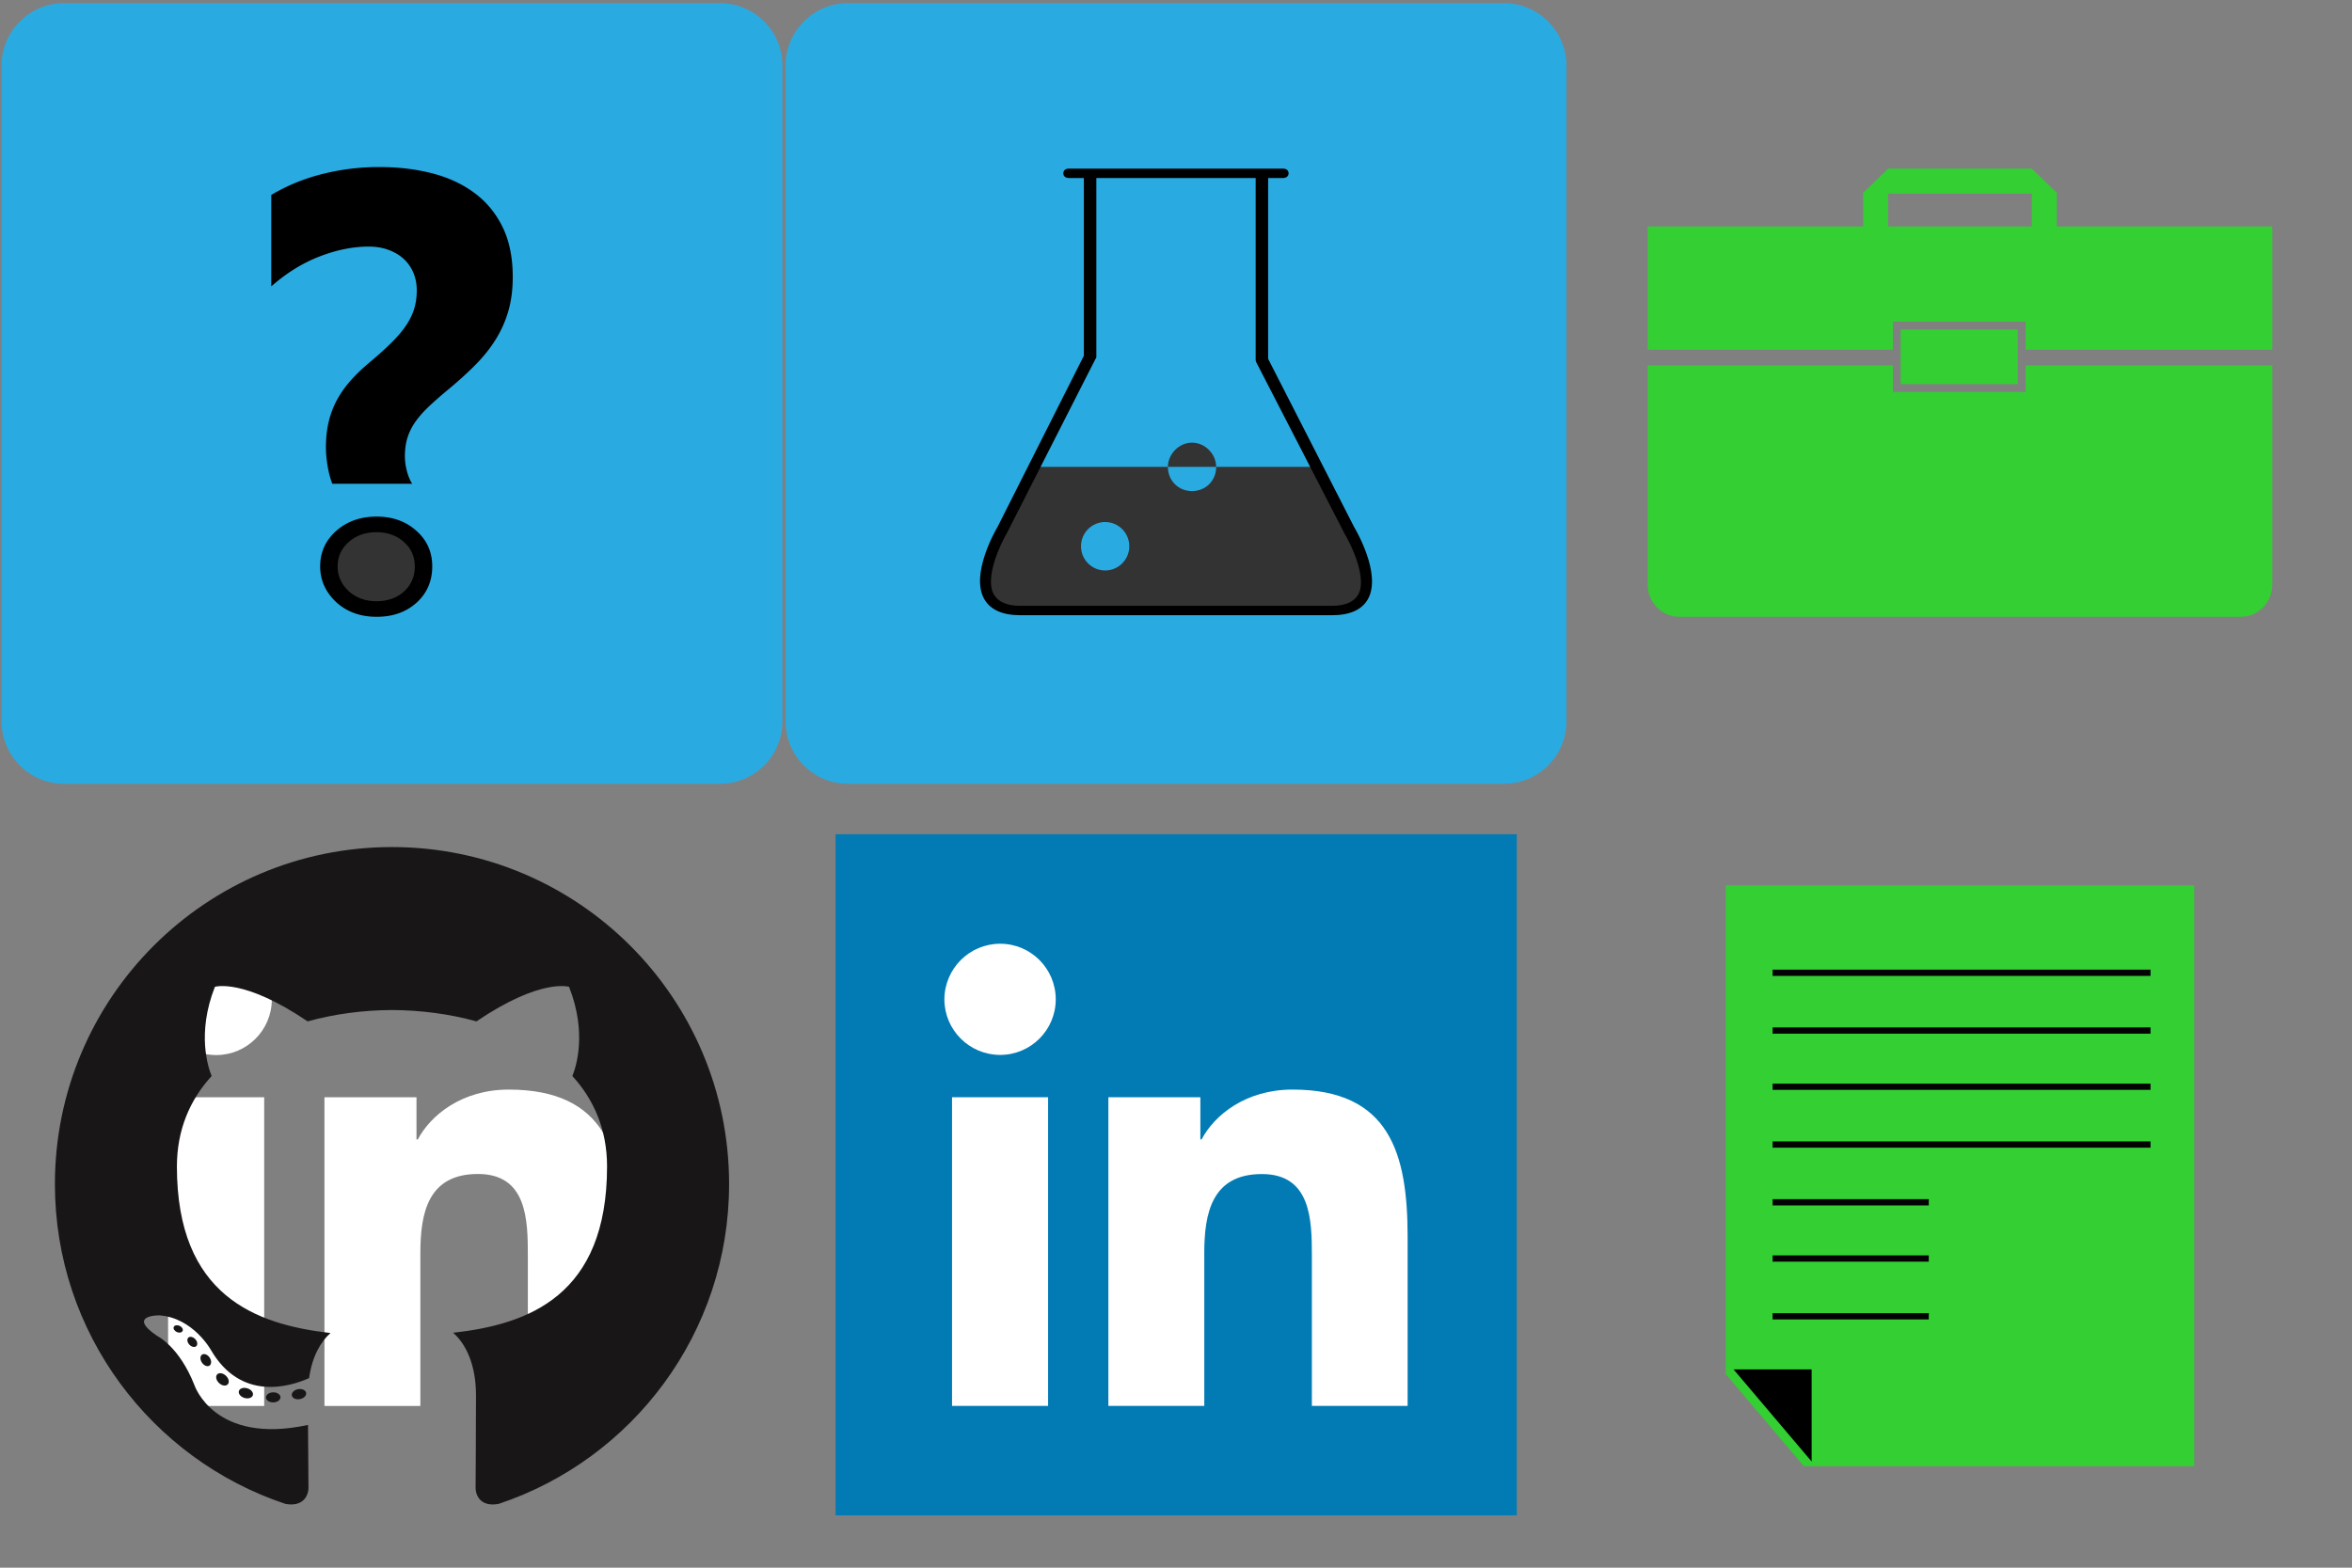 <?xml version="1.0" encoding="utf-8"?><!DOCTYPE svg PUBLIC "-//W3C//DTD SVG 1.1//EN" "http://www.w3.org/Graphics/SVG/1.1/DTD/svg11.dtd"><svg width="1506" height="1004" viewBox="0 0 1506 1004" xmlns="http://www.w3.org/2000/svg" xmlns:xlink="http://www.w3.org/1999/xlink"><rect x="0" y="0" width="1506" height="1004" fill="#808080" stroke="none"/><svg width="502" height="502" viewBox="-1 -1 502 502" id="about" xmlns="http://www.w3.org/2000/svg"><style>svg{cursor:pointer}</style><path fill="#29ABE2" d="M500 461c0 22-18 40-40 40H40c-22 0-40-18-40-40V41C0 19 18 1 40 1h420c22 0 40 18 40 40v420z" id="abg"/><g id="aLayer_1"><path d="M211.781 308.835c-1.296-3.371-2.308-7.164-3.015-11.378-.713-4.214-1.069-8.201-1.069-11.962 0-5.964.583-11.41 1.75-16.337 1.167-4.928 2.918-9.563 5.252-13.907s5.251-8.493 8.752-12.447c3.501-3.955 7.586-7.877 12.253-11.768 4.928-4.149 9.239-8.006 12.935-11.572 3.695-3.565 6.84-7.131 9.433-10.697 2.594-3.565 4.538-7.261 5.835-11.086 1.297-3.825 1.945-8.072 1.945-12.74 0-4.02-.713-7.748-2.14-11.184-1.426-3.436-3.475-6.386-6.127-8.85-2.657-2.463-5.906-4.409-9.725-5.835-3.825-1.426-8.071-2.139-12.739-2.139-10.114 0-20.616 2.107-31.509 6.321-10.892 4.214-21.2 10.6-30.925 19.157v-58.543c9.984-5.965 20.876-10.438 32.676-13.42 11.799-2.982 23.987-4.473 36.565-4.473 12.059 0 23.274 1.329 33.647 3.987 10.373 2.658 19.417 6.839 27.133 12.545 7.708 5.705 13.737 12.999 18.088 21.881 4.344 8.882 6.516 19.547 6.516 31.994 0 7.91-.908 15.074-2.723 21.492a72.17 72.17 0 0 1-7.975 18.186c-3.501 5.705-7.845 11.184-13.031 16.435-5.187 5.251-11.151 10.665-17.894 16.24-4.539 3.761-8.532 7.262-11.962 10.503-3.437 3.242-6.295 6.451-8.558 9.628-2.27 3.177-3.987 6.548-5.154 10.113-1.167 3.566-1.751 7.618-1.751 12.156 0 3.112.415 6.289 1.265 9.53.843 3.242 1.978 5.965 3.403 8.169h-51.151zM240.178 394.024c-10.373 0-18.995-3.112-25.868-9.336-6.872-6.483-10.308-14.134-10.308-22.95 0-9.077 3.436-16.662 10.308-22.756 6.873-6.095 15.495-9.142 25.868-9.142 10.244 0 18.736 3.047 25.479 9.142 6.742 5.964 10.113 13.549 10.113 22.756 0 9.336-3.307 17.051-9.919 23.145-6.742 6.095-15.3 9.141-25.673 9.141z"/><path fill="#333" d="M240.087 384.042c-7.146 0-13.086-2.145-17.821-6.432-4.735-4.467-7.102-9.737-7.102-15.812 0-6.254 2.367-11.479 7.102-15.678 4.735-4.199 10.675-6.298 17.821-6.298 7.058 0 12.908 2.099 17.554 6.298 4.646 4.109 6.968 9.335 6.968 15.678 0 6.432-2.278 11.747-6.834 15.945-4.645 4.2-10.542 6.299-17.688 6.299z"/></g></svg><svg width="502" height="502" viewBox="-1 -1 502 502" id="experiment" x="502" xmlns="http://www.w3.org/2000/svg"><path fill="#29ABE2" d="M500 461c0 22-18 40-40 40H40c-22 0-40-18-40-40V41C0 19 18 1 40 1h420c22 0 40 18 40 40v420z"/><g fill="#333"><path d="M360.619 338.549L339.807 298h-64.082c0 9-6.918 15.51-15.455 15.51-8.535 0-15.456-6.51-15.456-15.51h-85.525l-20.429 40.549S108.225 390 150.127 390h199.929c41.901 0 10.563-51.451 10.563-51.451zm-155.99 25.795c-8.537 0-15.456-6.943-15.456-15.51 0-8.565 6.919-15.51 15.456-15.51 8.536 0 15.456 6.944 15.456 15.51 0 8.566-6.92 15.51-15.456 15.51zM260.27 282.489c-8.535 0-15.456 7.511-15.456 15.511h30.911c0-8-6.918-15.511-15.455-15.511z"/></g><path d="M364.055 336.524L309 228.822V113h9.658c1.897 0 3.435-1.096 3.435-3 0-1.902-1.537-3-3.435-3H181.274c-1.897 0-3.435 1.098-3.435 3 0 1.904 1.538 3 3.435 3H191v113.834L135.679 336.55c-1.346 2.281-17.416 30.233-8.475 46.072 3.879 6.869 11.688 10.378 22.924 10.378h199.928c11.206 0 19.039-3.49 22.852-10.325 8.83-15.827-7.461-43.847-8.853-46.151zm2.639 43.232c-2.509 4.495-8.105 7.244-16.639 7.244H150.128c-8.577 0-14.215-2.776-16.785-7.325-5.947-10.523 4.119-32.116 8.493-39.454.041-.068.109-.256.146-.329l56.253-110.614c.245-.483.766-1.076.766-1.618V113h102v116.661c0 .55.258 1.095.51 1.583l55.938 108.553c.038.075.141.383.184.453 4.492 7.355 14.93 28.984 9.061 39.506z"/></svg><svg width="502" height="502" viewBox="-1 -1 502 502" id="github" y="502" xmlns="http://www.w3.org/2000/svg"><path fill="#FFF" d="M106.632 199.721h61.539v197.696h-61.539V199.721zm30.789-98.28c19.674 0 35.627 15.975 35.627 35.619 0 19.663-15.953 35.636-35.627 35.636-19.745 0-35.667-15.973-35.667-35.636 0-19.643 15.922-35.619 35.667-35.619M206.749 199.721h58.933v27.02h.837c8.195-15.554 28.266-31.934 58.176-31.934 62.206 0 73.716 40.926 73.716 94.171v108.439h-61.426v-96.118c0-22.947-.452-52.442-31.956-52.442-31.999 0-36.874 24.973-36.874 50.747v97.813h-61.406V199.721z"/><g fill="#181616"><path fill-rule="evenodd" clip-rule="evenodd" d="M250.003 39.487c-119.191 0-215.843 96.631-215.843 215.839 0 95.368 61.844 176.27 147.605 204.815 10.786 1.997 14.747-4.684 14.747-10.388 0-5.145-.198-22.149-.293-40.183-60.045 13.055-72.717-25.465-72.717-25.465-9.819-24.951-23.966-31.583-23.966-31.583-19.585-13.397 1.477-13.125 1.477-13.125 21.672 1.522 33.086 22.248 33.086 22.248 19.251 32.993 50.494 23.457 62.811 17.942 1.938-13.949 7.53-23.478 13.705-28.867-47.943-5.452-98.342-23.965-98.342-106.667 0-23.564 8.433-42.819 22.241-57.935-2.24-5.439-9.63-27.391 2.091-57.123 0 0 18.126-5.797 59.371 22.128 17.218-4.783 35.681-7.181 54.027-7.265 18.338.083 36.816 2.481 54.066 7.265 41.2-27.925 59.297-22.128 59.297-22.128 11.749 29.732 4.362 51.684 2.121 57.123 13.836 15.115 22.214 34.371 22.214 57.935 0 82.904-50.493 101.151-98.558 106.5 7.742 6.695 14.639 19.834 14.639 39.967 0 28.88-.25 52.126-.25 59.232 0 5.746 3.888 12.476 14.827 10.36 85.713-28.573 147.48-109.456 147.48-204.788.001-119.206-96.637-215.837-215.836-215.837z"/><path d="M115.91 349.39c-.475 1.074-2.163 1.396-3.7.656-1.567-.705-2.443-2.165-1.938-3.24.465-1.104 2.155-1.409 3.717-.677 1.569.704 2.462 2.184 1.921 3.261zm-2.656-1.97M124.655 359.142c-1.03.95-3.044.509-4.409-.998-1.413-1.509-1.675-3.518-.632-4.489 1.061-.951 3.013-.503 4.426.999 1.414 1.521 1.689 3.517.615 4.488zm-2.06-2.213M133.164 371.567c-1.323.921-3.487.062-4.824-1.857-1.323-1.92-1.323-4.224.031-5.144 1.337-.922 3.469-.092 4.823 1.808 1.321 1.955 1.321 4.258-.03 5.193zm0 0M144.823 383.582c-1.184 1.306-3.705.949-5.548-.831-1.888-1.738-2.411-4.21-1.228-5.516 1.2-1.305 3.734-.936 5.591.831 1.876 1.739 2.444 4.223 1.185 5.516zm0 0M160.907 390.556c-.523 1.688-2.95 2.457-5.393 1.738-2.443-.739-4.039-2.721-3.546-4.426.505-1.704 2.945-2.506 5.406-1.738 2.44.739 4.039 2.702 3.533 4.426zm0 0M178.572 391.849c.059 1.778-2.014 3.252-4.58 3.287-2.58.055-4.67-1.384-4.698-3.136 0-1.801 2.027-3.26 4.608-3.301 2.565-.049 4.67 1.382 4.67 3.15zm0 0M195.009 389.048c.307 1.738-1.477 3.519-4.025 3.992-2.505.461-4.824-.614-5.145-2.332-.311-1.779 1.505-3.566 4.008-4.026 2.55-.441 4.837.599 5.162 2.366zm0 0"/></g></svg><svg id="linkedIn" viewBox="-1 -1 502 502" width="502" height="502" x="502" y="502" xmlns="http://www.w3.org/2000/svg"><style>.dst0{fill:#027bb5}.dst1{fill:#fff}svg{cursor:pointer}</style><path class="dst0" d="M32 31.3h436.2v436.2H32z"/><path class="dst1" d="M106.6 199.7h61.5v197.7h-61.5V199.7zm30.8-98.3c19.7 0 35.6 16 35.6 35.6 0 19.7-16 35.6-35.6 35.6-19.7 0-35.7-16-35.7-35.6.1-19.6 16-35.6 35.7-35.6M206.7 199.7h58.9v27h.8c8.2-15.6 28.3-31.9 58.2-31.9 62.2 0 73.7 40.9 73.7 94.2v108.4H337v-96.1c0-22.9-.5-52.4-32-52.4-32 0-36.9 25-36.9 50.7v97.8h-61.4V199.7z"/></svg><svg width="502" height="502" viewBox="-1 -1 502 502" id="portfolio" x="1004" xmlns="http://www.w3.org/2000/svg"><style>svg{cursor:pointer}</style><g fill="#33cf33" id="ebriefcaseIcon"><path d="M207 223v-18h85v18h158v-79H312v-21.501L296 107h-92l-16 15.499V144H50v79h157zm-3-100h92v21h-92v-21zM292 233v17h-85v-17H50v140.5c0 11.046 8.954 20.5 20 20.5h360c11.046 0 20-9.454 20-20.5V233H292z"/><path d="M212 210h75v35h-75z"/></g></svg><svg id="resume" width="502" height="502" viewBox="-1 -1 502 502" x="1004" y="502" xmlns="http://www.w3.org/2000/svg"><style>svg{cursor:pointer}</style><path id="fpaper" fill="#33cf33" d="M100 64v312.999L150 436h250V64z"/><path id="flines" d="M155 433l-50-59h50z"/><g fill="#030303"><path d="M130 118h242v4H130zM130 155h242v4H130zM130 191h242v4H130zM130 228h242v4H130zM130 265h100v4H130zM130 301h100v4H130zM130 338h100v4H130z"/></g></svg></svg>
